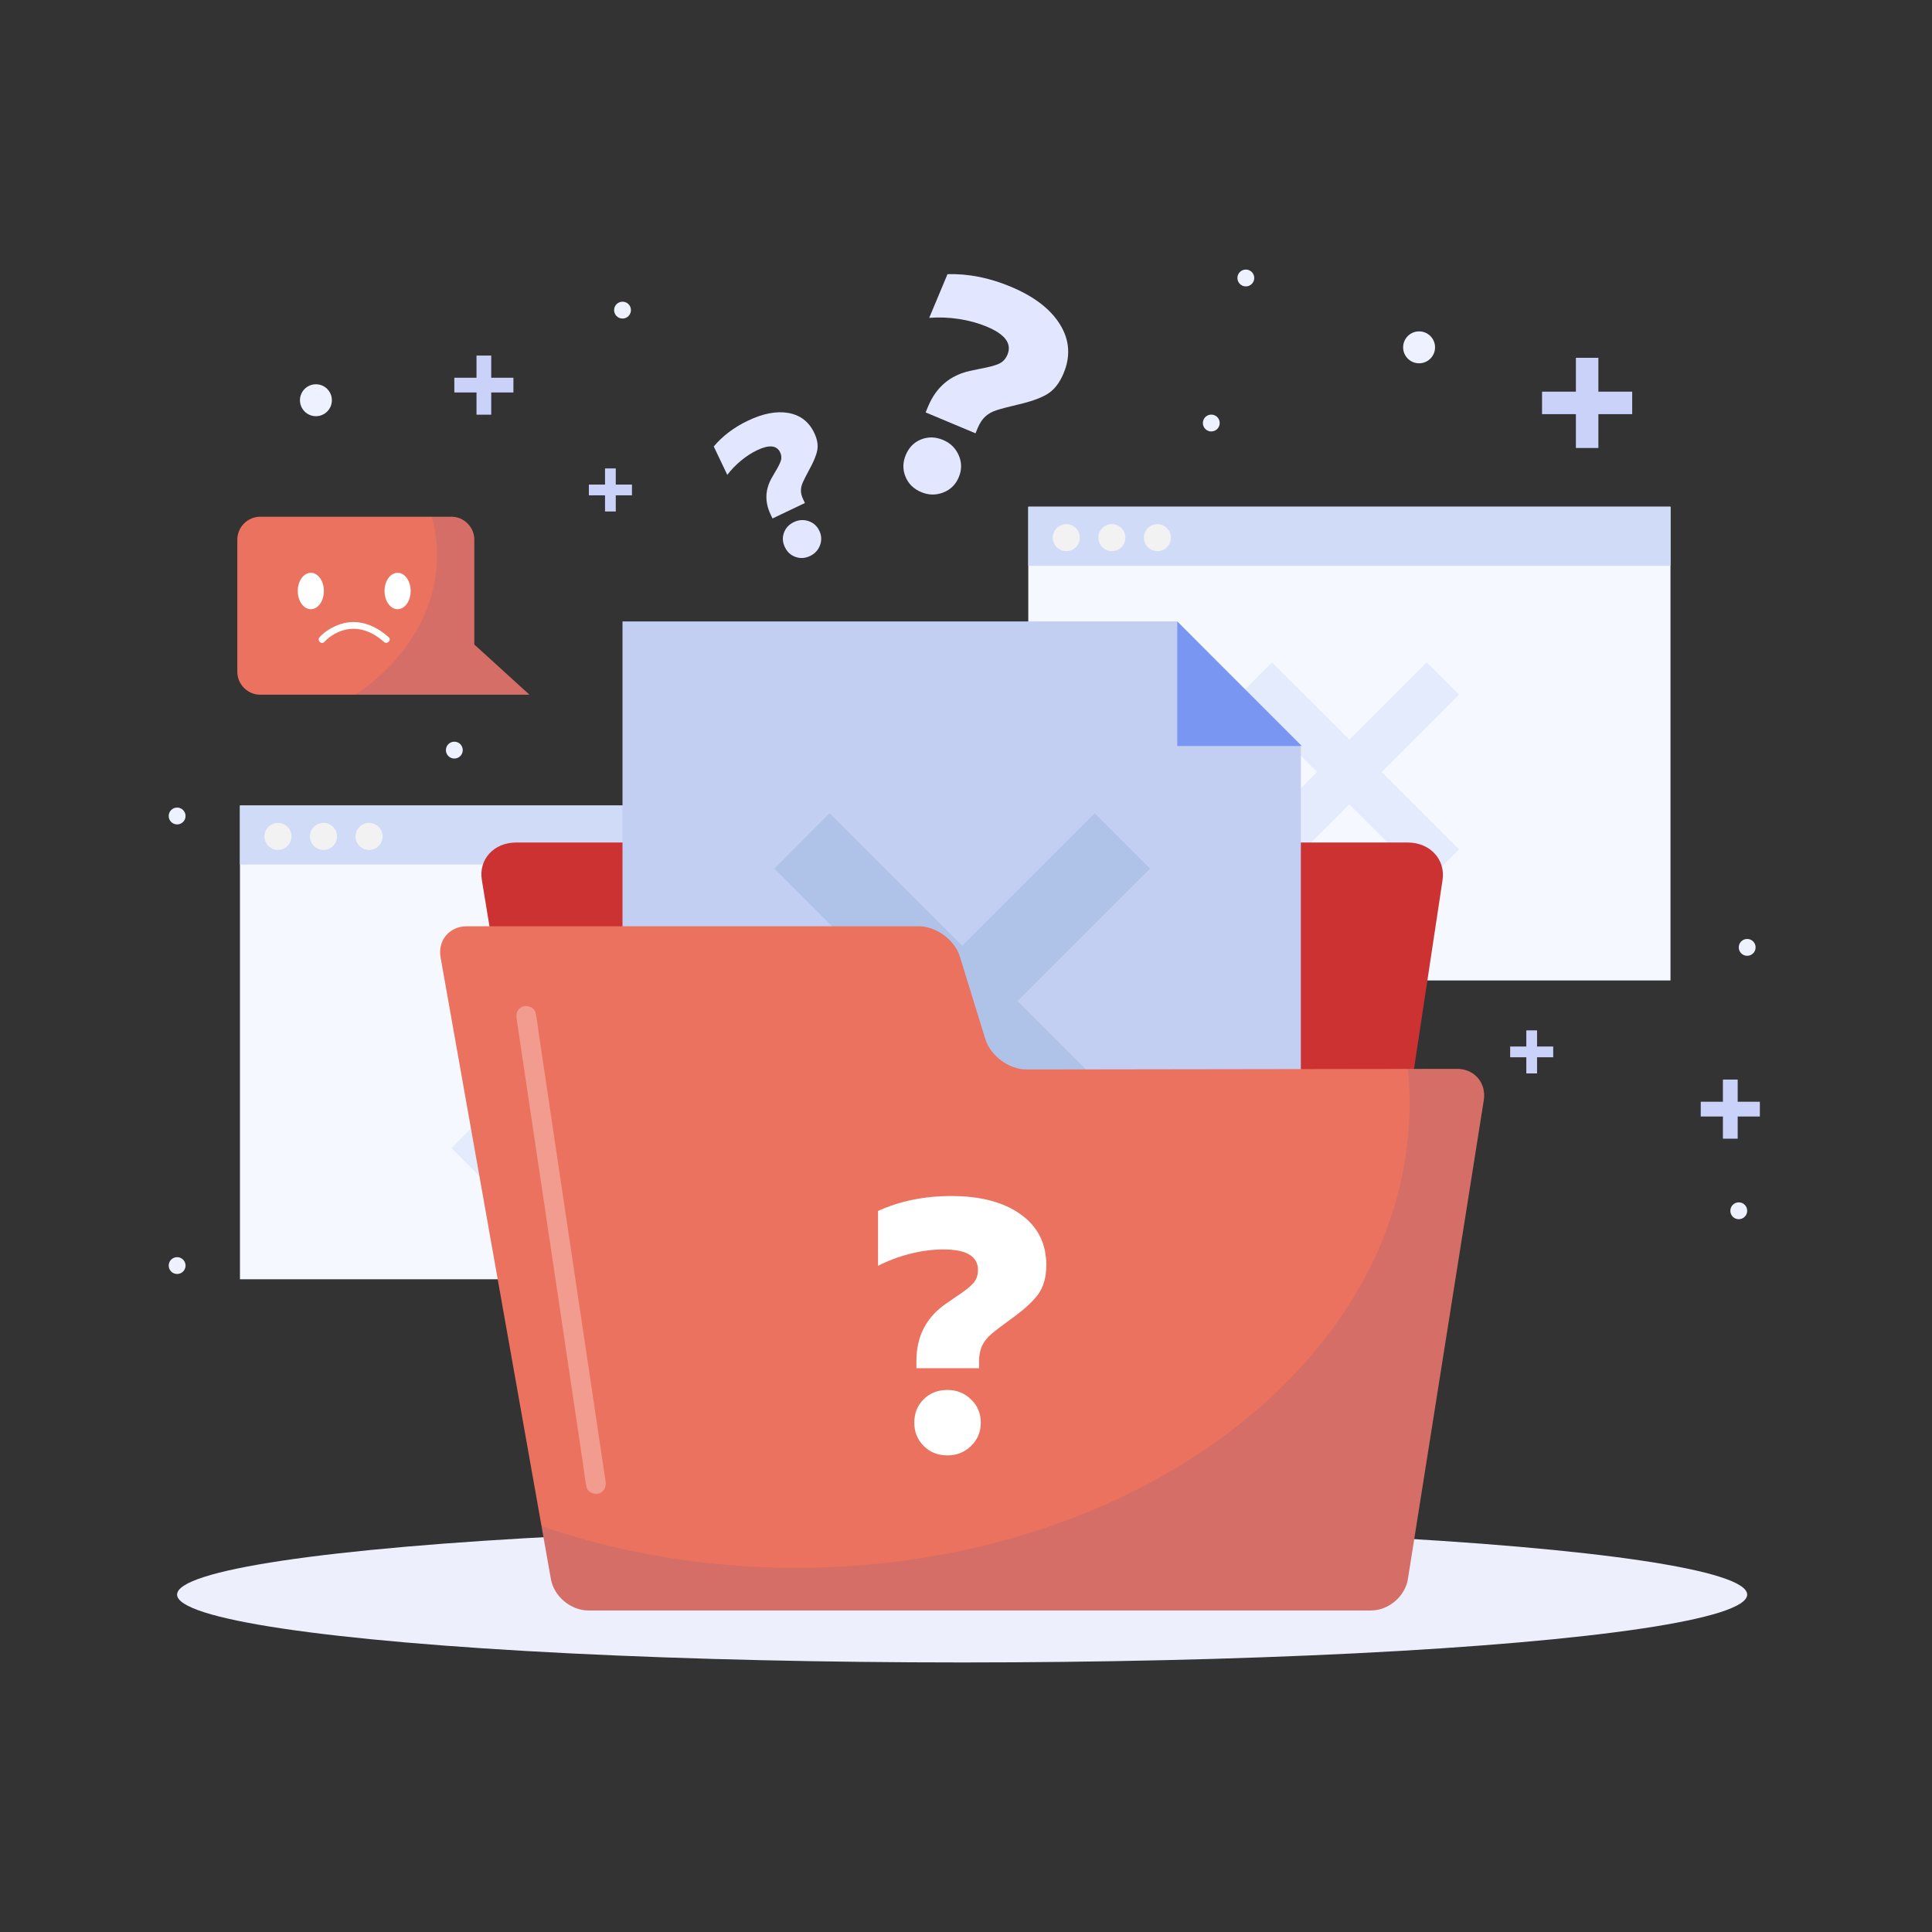 <?xml version="1.0" encoding="utf-8"?>
<!-- Generator: Adobe Illustrator 23.0.3, SVG Export Plug-In . SVG Version: 6.00 Build 0)  -->
<svg version="1.1" id="OBJECTS" xmlns="http://www.w3.org/2000/svg" xmlns:xlink="http://www.w3.org/1999/xlink" x="0px" y="0px"
	 viewBox="0 0 500 500" style="enable-background:new 0 0 500 500;" xml:space="preserve">
<rect x="0" y="0" width="500" height="500" fill="#333333" stroke="none"/>
<style type="text/css">
	.st0{fill:#F5F9FF;}
	.st1{fill:#D0DBF7;}
	.st2{fill:#F2F2F2;}
	.st3{fill:#E3EBFC;}
	.st4{fill:#EDF0FC;}
	.st5{fill:#E2E6FF;}
	.st6{fill:#CAD2F9;}
	.st7{fill:#EEF1FF;}
	.st8{fill:#CD3232;}
	.st9{fill:#C2CEF2;}
	.st10{fill:#7997F2;}
	.st11{fill:#AFC2E8;}
	.st12{fill:#EB725F;}
	.st13{fill:#FFFFFF;}
	.st14{opacity:0.1;fill:#0046A0;}
	.st15{opacity:0.3;}
</style>
<g>
	<g>
		<g>
			<rect x="62.1" y="208.47" class="st0" width="166.2" height="122.6"/>
			<rect x="62.1" y="208.47" class="st1" width="166.2" height="15.29"/>
		</g>
		<g>
			<path class="st2" d="M75.44,216.47c0,1.93-1.57,3.5-3.5,3.5c-1.93,0-3.5-1.57-3.5-3.5s1.57-3.5,3.5-3.5
				C73.87,212.97,75.44,214.54,75.44,216.47z"/>
			<path class="st2" d="M87.22,216.47c0,1.93-1.57,3.5-3.5,3.5s-3.5-1.57-3.5-3.5s1.57-3.5,3.5-3.5S87.22,214.54,87.22,216.47z"/>
			<path class="st2" d="M99.01,216.47c0,1.93-1.57,3.5-3.5,3.5c-1.93,0-3.5-1.57-3.5-3.5s1.57-3.5,3.5-3.5
				C97.44,212.97,99.01,214.54,99.01,216.47z"/>
		</g>
		<polygon class="st3" points="173.57,257.11 165.22,248.75 145.2,268.77 125.18,248.75 116.82,257.11 136.84,277.13 116.82,297.14 
			125.18,305.5 145.2,285.48 165.22,305.5 173.57,297.14 153.55,277.13 		"/>
	</g>
	<g>
		<g>
			<rect x="266.12" y="131.14" class="st0" width="166.2" height="122.6"/>
			<rect x="266.12" y="131.14" class="st1" width="166.2" height="15.29"/>
		</g>
		<g>
			<path class="st2" d="M279.46,139.14c0,1.93-1.57,3.5-3.5,3.5c-1.93,0-3.5-1.57-3.5-3.5s1.57-3.5,3.5-3.5
				C277.9,135.64,279.46,137.21,279.46,139.14z"/>
			<path class="st2" d="M291.25,139.14c0,1.93-1.57,3.5-3.5,3.5c-1.93,0-3.5-1.57-3.5-3.5s1.57-3.5,3.5-3.5
				C289.68,135.64,291.25,137.21,291.25,139.14z"/>
			<path class="st2" d="M303.03,139.14c0,1.93-1.57,3.5-3.5,3.5c-1.93,0-3.5-1.57-3.5-3.5s1.57-3.5,3.5-3.5
				C301.46,135.64,303.03,137.21,303.03,139.14z"/>
		</g>
		<polygon class="st3" points="377.6,179.78 369.24,171.43 349.22,191.44 329.2,171.43 320.85,179.78 340.87,199.8 320.85,219.82 
			329.2,228.17 349.22,208.16 369.24,228.17 377.6,219.82 357.58,199.8 		"/>
	</g>
</g>
<ellipse class="st4" cx="249" cy="412.68" rx="203.17" ry="17.56"/>
<g>
	<g>
		<path class="st5" d="M199.45,133.18c-1.55-3.24-1.47-6.38,0.24-9.43l0.83-1.45c0.81-1.32,1.33-2.34,1.56-3.06
			c0.23-0.71,0.16-1.43-0.18-2.17c-0.88-1.84-2.86-2.03-5.95-0.56c-1.43,0.68-2.82,1.58-4.16,2.69c-1.34,1.11-2.53,2.34-3.57,3.69
			l-3.5-7.34c2.29-2.73,5.24-4.96,8.87-6.69c3.91-1.87,7.4-2.53,10.47-1.98c3.07,0.55,5.29,2.26,6.67,5.16
			c0.77,1.62,1.03,3.11,0.78,4.46c-0.25,1.35-0.96,3.06-2.12,5.14c-0.77,1.42-1.31,2.49-1.63,3.21c-0.32,0.72-0.48,1.43-0.48,2.13
			c0,0.7,0.2,1.47,0.6,2.29l0.43,0.91l-8.39,4L199.45,133.18z M205.88,144.13c-1.25-0.44-2.16-1.28-2.75-2.52
			c-0.61-1.27-0.69-2.52-0.24-3.75c0.45-1.23,1.31-2.15,2.58-2.75c1.24-0.59,2.5-0.67,3.77-0.25c1.28,0.43,2.21,1.26,2.8,2.5
			c0.59,1.24,0.65,2.49,0.18,3.75c-0.47,1.26-1.33,2.18-2.57,2.78C208.38,144.49,207.12,144.58,205.88,144.13z"/>
	</g>
	<g>
		<path class="st5" d="M240.2,105.17c2.09-4.99,5.7-8.05,10.83-9.18l2.46-0.52c2.3-0.42,3.97-0.85,4.99-1.31
			c1.03-0.46,1.78-1.25,2.25-2.38c1.19-2.84-0.59-5.25-5.34-7.24c-2.2-0.92-4.6-1.58-7.19-1.98c-2.59-0.4-5.17-0.5-7.72-0.3
			l4.73-11.3c5.36-0.17,10.83,0.91,16.41,3.25c6.02,2.52,10.26,5.78,12.72,9.77c2.47,4,2.77,8.22,0.9,12.67
			c-1.05,2.5-2.45,4.28-4.22,5.35c-1.77,1.07-4.4,1.99-7.89,2.78c-2.36,0.56-4.11,1.02-5.24,1.39c-1.13,0.36-2.09,0.89-2.87,1.6
			c-0.79,0.71-1.44,1.7-1.98,2.97l-0.58,1.4l-12.91-5.41L240.2,105.17z M234.34,123.37c-0.75-1.84-0.73-3.71,0.07-5.62
			c0.82-1.96,2.14-3.3,3.97-4.03c1.83-0.73,3.72-0.68,5.68,0.14c1.91,0.8,3.26,2.13,4.07,3.99c0.8,1.86,0.8,3.74,0,5.65
			s-2.14,3.23-4.03,3.96c-1.89,0.73-3.79,0.7-5.69-0.1C236.45,126.54,235.1,125.21,234.34,123.37z"/>
	</g>
</g>
<g>
	<polygon class="st6" points="449.71,285.13 449.71,279.39 445.89,279.39 445.89,285.13 440.15,285.13 440.15,288.95 445.89,288.95 
		445.89,294.69 449.71,294.69 449.71,288.95 455.45,288.95 455.45,285.13 	"/>
	<polygon class="st6" points="413.66,101.36 413.66,92.6 407.84,92.6 407.84,101.36 399.08,101.36 399.08,107.18 407.84,107.18 
		407.84,115.94 413.66,115.94 413.66,107.18 422.41,107.18 422.41,101.36 	"/>
	<polygon class="st6" points="397.79,270.84 397.79,266.66 395.01,266.66 395.01,270.84 390.83,270.84 390.83,273.62 395.01,273.62 
		395.01,277.8 397.79,277.8 397.79,273.62 401.97,273.62 401.97,270.84 	"/>
	<polygon class="st6" points="159.36,125.41 159.36,121.23 156.58,121.23 156.58,125.41 152.4,125.41 152.4,128.19 156.58,128.19 
		156.58,132.37 159.36,132.37 159.36,128.19 163.55,128.19 163.55,125.41 	"/>
	<polygon class="st6" points="127.13,97.76 127.13,92.02 123.32,92.02 123.32,97.76 117.58,97.76 117.58,101.57 123.32,101.57 
		123.32,107.32 127.13,107.32 127.13,101.57 132.87,101.57 132.87,97.76 	"/>
</g>
<g>
	<path class="st7" d="M315.66,109.48c0,1.21-0.98,2.18-2.18,2.18c-1.21,0-2.18-0.98-2.18-2.18c0-1.21,0.98-2.18,2.18-2.18
		C314.69,107.3,315.66,108.27,315.66,109.48z"/>
	<path class="st7" d="M324.6,71.94c0,1.21-0.98,2.18-2.18,2.18c-1.21,0-2.18-0.98-2.18-2.18c0-1.21,0.98-2.18,2.18-2.18
		C323.63,69.76,324.6,70.74,324.6,71.94z"/>
	<circle class="st7" cx="367.26" cy="89.89" r="4.13"/>
	<path class="st7" d="M454.35,245.18c0,1.21-0.98,2.18-2.18,2.18c-1.21,0-2.18-0.98-2.18-2.18c0-1.21,0.98-2.18,2.18-2.18
		C453.37,243,454.35,243.98,454.35,245.18z"/>
	<path class="st7" d="M452.17,313.35c0,1.21-0.98,2.18-2.18,2.18c-1.21,0-2.18-0.98-2.18-2.18c0-1.21,0.98-2.18,2.18-2.18
		C451.19,311.16,452.17,312.14,452.17,313.35z"/>
	<path class="st7" d="M119.76,194.13c0,1.21-0.98,2.18-2.18,2.18c-1.21,0-2.18-0.98-2.18-2.18c0-1.21,0.98-2.18,2.18-2.18
		C118.78,191.94,119.76,192.92,119.76,194.13z"/>
	<circle class="st7" cx="81.76" cy="103.58" r="4.13"/>
	<path class="st7" d="M163.29,80.26c0,1.21-0.98,2.18-2.18,2.18c-1.21,0-2.18-0.98-2.18-2.18c0-1.21,0.98-2.18,2.18-2.18
		C162.31,78.07,163.29,79.05,163.29,80.26z"/>
	<path class="st7" d="M48.02,211.18c0,1.21-0.98,2.18-2.18,2.18c-1.21,0-2.18-0.98-2.18-2.18c0-1.21,0.98-2.18,2.18-2.18
		C47.04,209,48.02,209.98,48.02,211.18z"/>
	<path class="st7" d="M48.02,327.53c0,1.21-0.98,2.18-2.18,2.18c-1.21,0-2.18-0.98-2.18-2.18c0-1.21,0.98-2.18,2.18-2.18
		C47.04,325.35,48.02,326.32,48.02,327.53z"/>
</g>
<g>
	<path class="st8" d="M347.45,398.93c-0.81,5.35-6.18,9.73-11.95,9.73H165.01c-5.76,0-11.2-4.37-12.08-9.71l-28.23-171.2
		c-0.88-5.34,3.11-9.71,8.88-9.71h230.74c5.76,0,9.82,4.38,9.01,9.73L347.45,398.93z"/>
	<g>
		<polygon class="st9" points="304.67,160.83 161.1,160.83 161.1,363.08 336.66,363.08 336.66,193.3 		"/>
		<polygon class="st10" points="304.67,160.83 336.9,193.06 304.67,193.06 		"/>
		<polygon class="st11" points="297.62,224.79 283.3,210.47 249,244.77 214.7,210.47 200.39,224.79 234.68,259.08 200.39,293.38 
			214.7,307.7 249,273.4 283.3,307.7 297.62,293.38 263.32,259.08 		"/>
	</g>
	<g>
		<path class="st12" d="M377.05,276.62l-111.39,0.16c-4.53,0.01-9.32-3.53-10.66-7.86l-6.58-21.33c-1.33-4.33-6.13-7.87-10.66-7.87
			H120.82c-4.53,0-7.58,3.65-6.79,8.1l28.55,160.86c0.79,4.46,5.14,8.1,9.67,8.1h202.59c4.53,0,8.81-3.66,9.52-8.13L384,284.74
			C384.71,280.26,381.58,276.61,377.05,276.62z"/>
		<g>
			<path class="st13" d="M237.17,352.17c0-6.26,2.49-11.14,7.46-14.64l2.39-1.66c2.27-1.47,3.85-2.68,4.74-3.64
				c0.89-0.95,1.34-2.13,1.34-3.54c0-3.56-2.98-5.34-8.93-5.34c-2.76,0-5.62,0.37-8.56,1.11c-2.94,0.74-5.74,1.78-8.38,3.13V313.4
				c5.65-2.58,11.97-3.87,18.97-3.87c7.55,0,13.54,1.58,17.95,4.74c4.42,3.16,6.63,7.53,6.63,13.12c0,3.13-0.71,5.66-2.12,7.6
				c-1.41,1.93-3.81,4.1-7.18,6.49c-2.27,1.66-3.93,2.93-4.97,3.82c-1.04,0.89-1.83,1.89-2.35,2.99c-0.52,1.11-0.78,2.46-0.78,4.05
				v1.75h-16.21V352.17z M239.06,374.22c-1.63-1.63-2.44-3.64-2.44-6.03c0-2.45,0.81-4.48,2.44-6.08c1.62-1.6,3.67-2.39,6.12-2.39
				c2.39,0,4.44,0.81,6.12,2.44c1.69,1.63,2.53,3.64,2.53,6.03c0,2.39-0.85,4.4-2.53,6.03c-1.69,1.63-3.73,2.44-6.12,2.44
				C242.73,376.66,240.68,375.84,239.06,374.22z"/>
		</g>
		<path class="st14" d="M377.05,276.62l-12.67,0.02c0.28,2.92,0.43,5.86,0.43,8.83c0,66.43-71.1,120.29-158.81,120.29
			c-23.5,0-45.8-3.87-65.86-10.8l2.44,13.74c0.79,4.46,5.14,8.1,9.67,8.1h202.59c4.53,0,8.81-3.66,9.52-8.13L384,284.74
			C384.71,280.26,381.58,276.61,377.05,276.62z"/>
	</g>
	<g class="st15">
		<path class="st13" d="M133.69,263.6c0.6,4.04,1.2,8.08,1.81,12.11c1.43,9.61,2.87,19.22,4.3,28.83c1.75,11.7,3.49,23.4,5.24,35.1
			c1.5,10.05,3,20.09,4.49,30.14c0.5,3.34,1,6.68,1.49,10.01c0.23,1.57,0.37,3.19,0.71,4.74c0.01,0.07,0.02,0.14,0.03,0.2
			c0.21,1.38,1.94,2.13,3.16,1.8c1.47-0.4,2-1.78,1.8-3.16c-0.6-4.04-1.2-8.08-1.81-12.11c-1.43-9.61-2.87-19.22-4.3-28.83
			c-1.75-11.7-3.49-23.4-5.24-35.1c-1.5-10.05-3-20.09-4.49-30.14c-0.5-3.34-1-6.68-1.49-10.01c-0.23-1.57-0.37-3.19-0.71-4.74
			c-0.01-0.07-0.02-0.14-0.03-0.2c-0.21-1.38-1.94-2.13-3.16-1.8C134.01,260.84,133.48,262.22,133.69,263.6L133.69,263.6z"/>
	</g>
</g>
<g>
	<path class="st12" d="M122.75,166.8v-27.14c0-3.26-2.67-5.93-5.93-5.93H67.35c-3.26,0-5.93,2.67-5.93,5.93v34.2
		c0,3.26,2.67,5.93,5.93,5.93h44.29h5.18h20.2L122.75,166.8z"/>
	<g>
		<g>
			<path class="st13" d="M83.82,152.95c0,2.6-1.51,4.71-3.38,4.71c-1.87,0-3.38-2.11-3.38-4.71c0-2.6,1.51-4.71,3.38-4.71
				C82.31,148.23,83.82,150.34,83.82,152.95z"/>
			<path class="st13" d="M106.28,152.95c0,2.6-1.51,4.71-3.38,4.71c-1.87,0-3.38-2.11-3.38-4.71c0-2.6,1.51-4.71,3.38-4.71
				C104.77,148.23,106.28,150.34,106.28,152.95z"/>
		</g>
		<g>
			<path class="st13" d="M83.93,166.13c1.16-1.27,2.77-2.27,4.37-2.84c4.06-1.46,7.98,0.07,11.07,2.84
				c0.83,0.74,2.05-0.48,1.22-1.22c-3.43-3.08-7.87-4.89-12.43-3.4c-2,0.65-4.03,1.83-5.46,3.4
				C81.96,165.73,83.17,166.95,83.93,166.13L83.93,166.13z"/>
		</g>
	</g>
	<path class="st14" d="M122.75,166.8v-27.14c0-3.26-2.67-5.93-5.93-5.93h-5.07c0.88,3.22,1.35,6.57,1.35,10
		c0,14.42-8.19,27.33-21.11,36.06h19.65h5.18h20.2L122.75,166.8z"/>
</g>
</svg>
